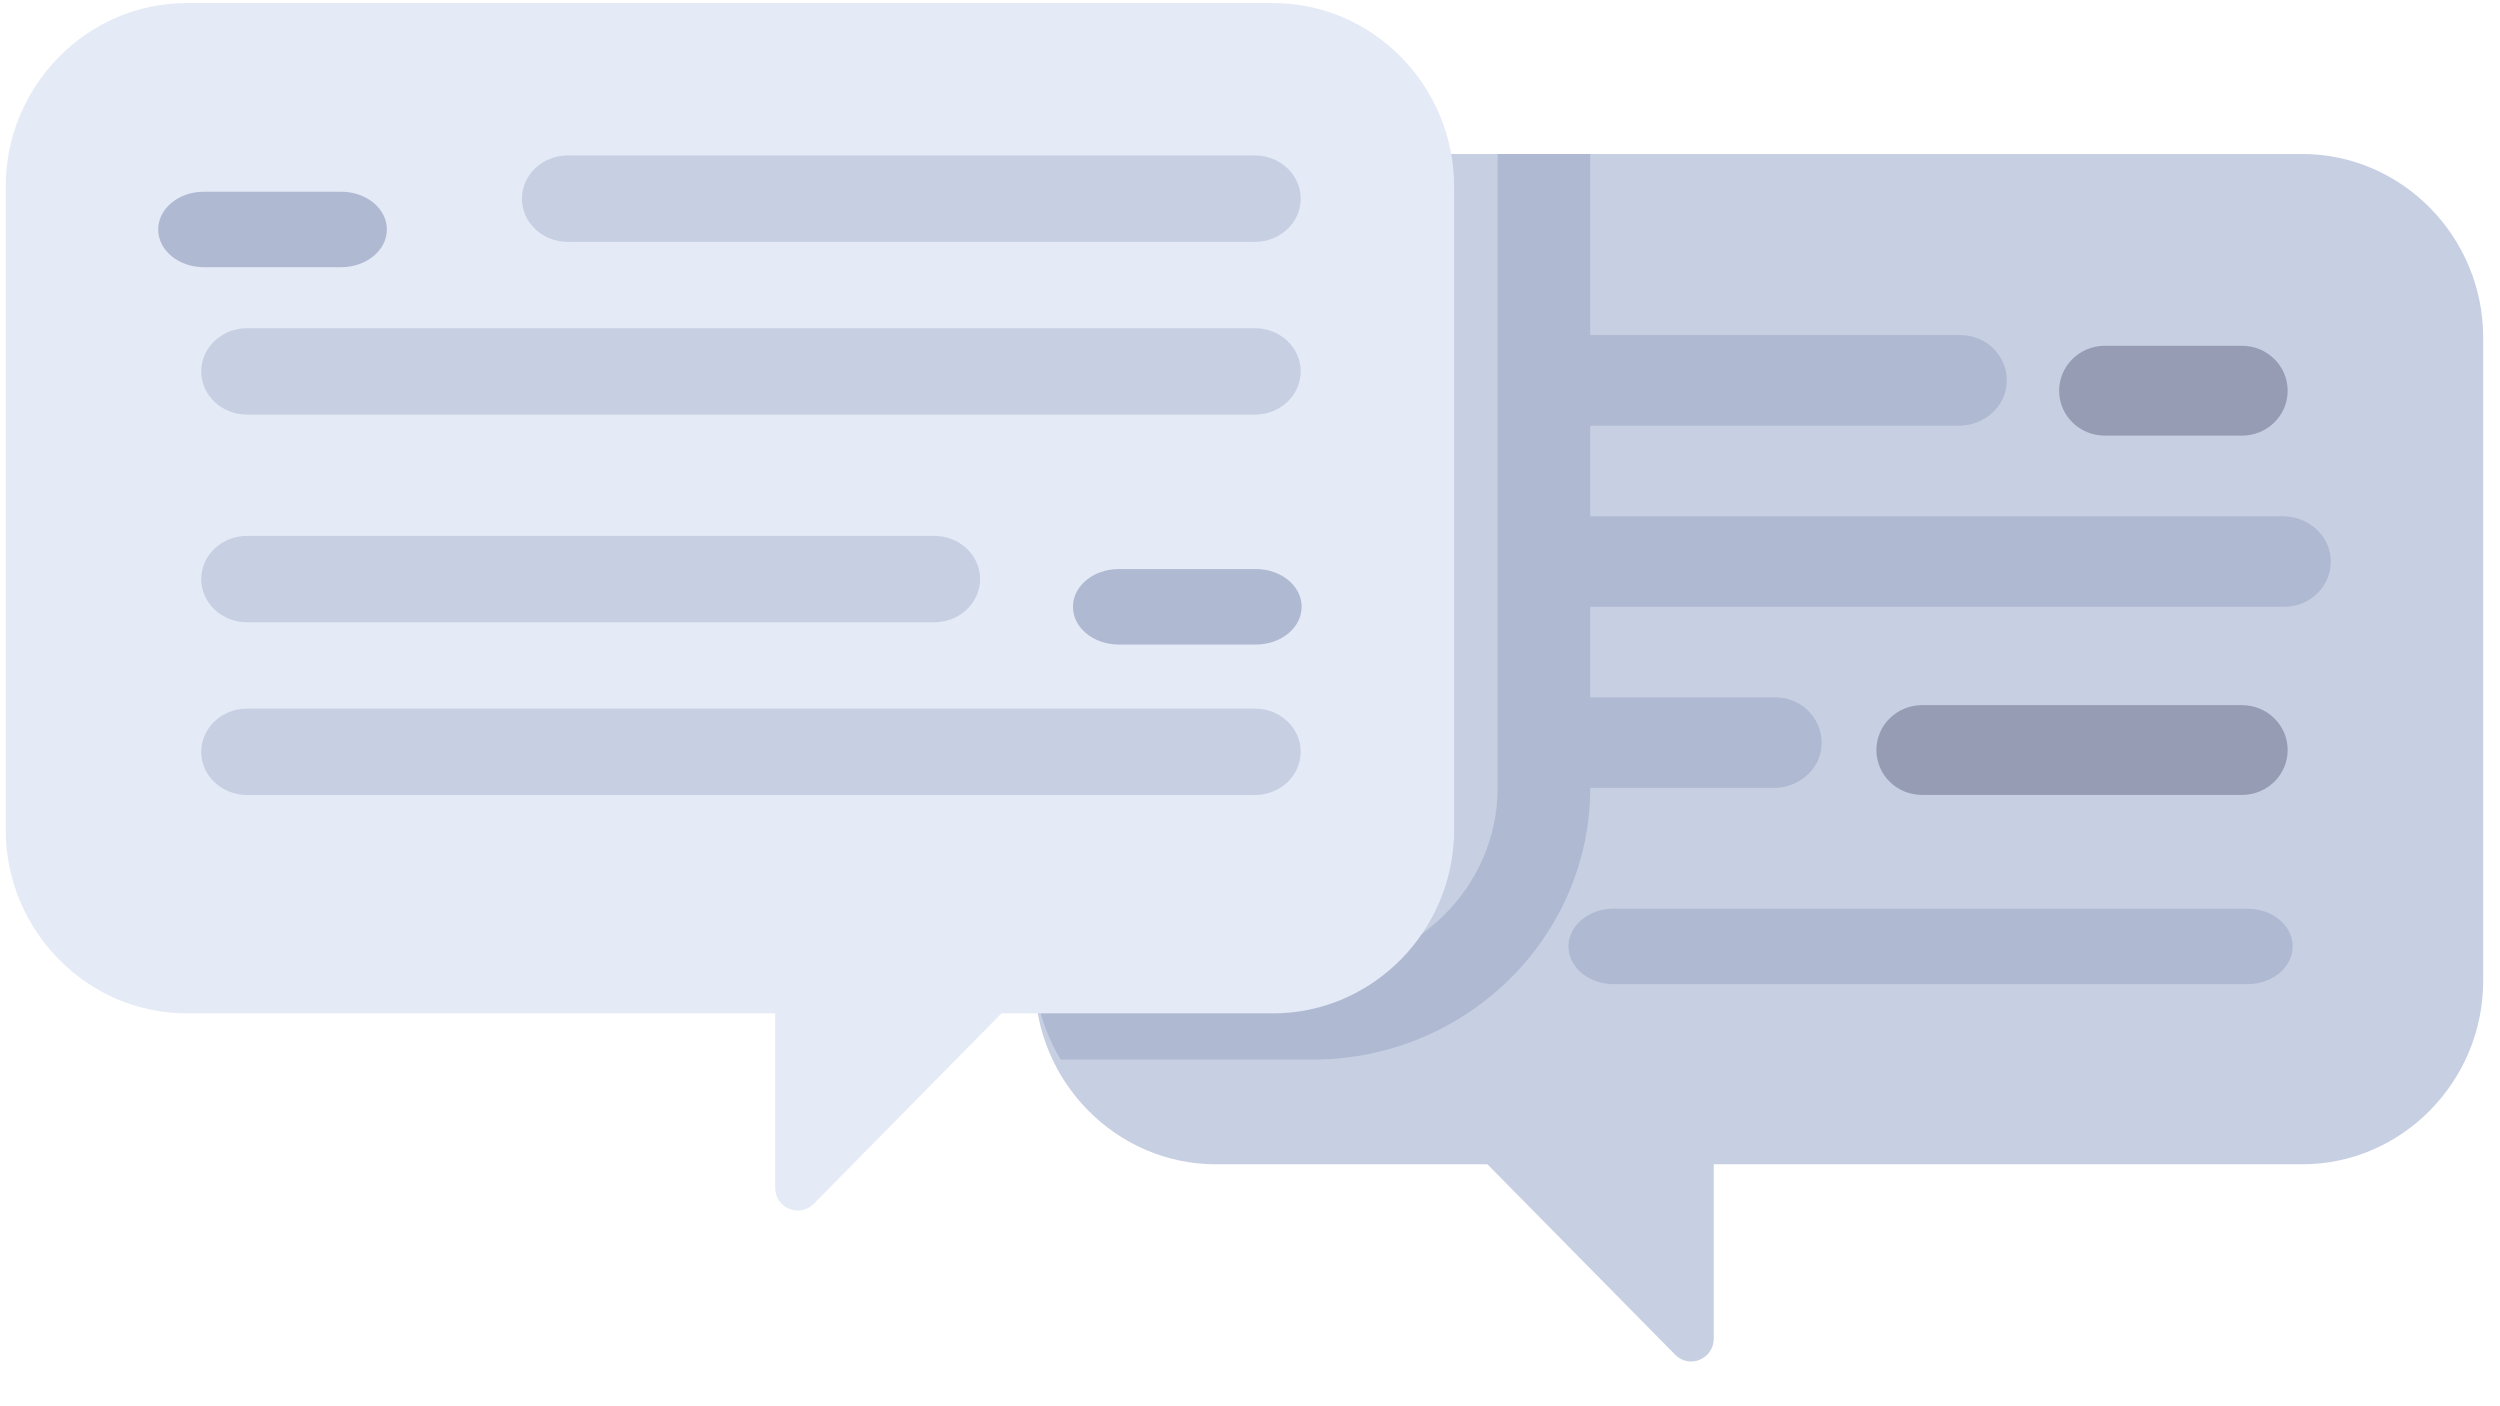 <?xml version="1.0" encoding="UTF-8"?>
<svg width="32px" height="18px" viewBox="0 0 32 18" version="1.1" xmlns="http://www.w3.org/2000/svg" xmlns:xlink="http://www.w3.org/1999/xlink">
    <!-- Generator: sketchtool 55.1 (78136) - https://sketchapp.com -->
    <title>E01ADB96-84E8-4F72-B693-EA4C5B362193</title>
    <desc>Created with sketchtool.</desc>
    <g id="JRE" stroke="none" stroke-width="1" fill="none" fill-rule="evenodd">
        <g id="1.-Mes-démarches" transform="translate(-64, -1584)">
            <g id="Content" transform="translate(27, 717)">
                <g id="Card-Late-|-Past" transform="translate(24, 806)">
                    <g id="Card-Entretiens-Copy">
                        <g id="Card">
                            <g id="ico-autres" transform="translate(12, 60)">
                                <g id="chatting" transform="translate(1.073, 1.039)">
                                    <path d="M15.49,1.932 L29.395,1.932 C30.67,1.932 31.712,2.99 31.712,4.283 L31.712,12.513 C31.712,13.806 30.67,14.864 29.395,14.864 L21.863,14.864 L21.863,17.094 C21.863,17.356 21.551,17.487 21.369,17.301 L18.966,14.864 L15.49,14.864 C14.216,14.864 13.173,13.806 13.173,12.513 L13.173,4.283 C13.173,2.99 14.216,1.932 15.49,1.932 Z" id="Path" fill="#C7CFE2"></path>
                                    <path d="M29.148,6.569 L20.282,6.569 L20.282,5.41 L25.001,5.41 C25.317,5.41 25.592,5.177 25.613,4.869 C25.635,4.531 25.362,4.25 25.021,4.25 L20.282,4.25 L20.282,1.932 L19.097,1.932 C19.097,1.932 19.097,9.561 19.097,10.046 C19.097,11.322 18.031,12.365 16.727,12.365 L13.173,12.365 C13.173,12.789 13.299,13.181 13.504,13.524 L16.727,13.524 C18.687,13.524 20.282,11.964 20.282,10.046 L22.633,10.046 C22.93,10.046 23.196,9.84 23.238,9.553 C23.29,9.195 23.008,8.887 22.652,8.887 L20.282,8.887 L20.282,7.728 L29.168,7.728 C29.509,7.728 29.782,7.447 29.76,7.11 C29.739,6.802 29.464,6.569 29.148,6.569 Z" id="Path" fill="#AFB9D2"></path>
                                    <g id="Group" transform="translate(23.906, 4.347)" fill="#959CB3">
                                        <path d="M4.718,1.19 L2.963,1.19 C2.64,1.19 2.378,0.933 2.378,0.615 C2.378,0.298 2.64,0.04 2.963,0.04 L4.718,0.04 C5.041,0.04 5.303,0.298 5.303,0.615 C5.303,0.933 5.041,1.19 4.718,1.19 Z" id="Path"></path>
                                        <path d="M4.718,5.789 L0.624,5.789 C0.3,5.789 0.039,5.532 0.039,5.214 C0.039,4.897 0.3,4.64 0.624,4.64 L4.718,4.64 C5.041,4.64 5.303,4.897 5.303,5.214 C5.303,5.532 5.041,5.789 4.718,5.789 Z" id="Path"></path>
                                    </g>
                                    <path d="M28.694,12.558 L20.583,12.558 C20.262,12.558 20.003,12.342 20.003,12.075 C20.003,11.808 20.262,11.592 20.583,11.592 L28.694,11.592 C29.014,11.592 29.273,11.808 29.273,12.075 C29.273,12.342 29.014,12.558 28.694,12.558 Z" id="Path" fill="#AFB9D2"></path>
                                    <path d="M16.222,0 L2.317,0 C1.043,0 0,1.058 0,2.351 L0,10.581 C0,11.874 1.043,12.932 2.317,12.932 L9.849,12.932 L9.849,15.162 C9.849,15.424 10.161,15.555 10.344,15.369 L12.746,12.932 L16.222,12.932 C17.497,12.932 18.54,11.874 18.54,10.581 L18.54,2.351 C18.54,1.058 17.497,0 16.222,0 Z" id="Path" fill="#E4EAF6"></path>
                                    <path d="M4.293,3.381 L2.537,3.381 C2.213,3.381 1.952,3.165 1.952,2.898 C1.952,2.631 2.213,2.415 2.537,2.415 L4.293,2.415 C4.617,2.415 4.879,2.631 4.879,2.898 C4.879,3.165 4.617,3.381 4.293,3.381 Z" id="Path" fill="#AFB9D2"></path>
                                    <g id="Group" transform="translate(2.439, 1.932)" fill="#C7CFE2">
                                        <path d="M13.551,1.125 L4.755,1.125 C4.431,1.125 4.169,0.877 4.169,0.572 C4.169,0.267 4.431,0.019 4.755,0.019 L13.551,0.019 C13.875,0.019 14.137,0.267 14.137,0.572 C14.137,0.877 13.875,1.125 13.551,1.125 Z" id="Path"></path>
                                        <path d="M13.551,3.336 L0.651,3.336 C0.326,3.336 0.064,3.088 0.064,2.783 C0.064,2.478 0.326,2.23 0.651,2.23 L13.551,2.23 C13.875,2.23 14.137,2.478 14.137,2.783 C14.137,3.088 13.875,3.336 13.551,3.336 Z" id="Path"></path>
                                    </g>
                                    <path d="M16.003,8.211 L14.246,8.211 C13.923,8.211 13.661,7.995 13.661,7.728 C13.661,7.461 13.923,7.245 14.246,7.245 L16.003,7.245 C16.326,7.245 16.588,7.461 16.588,7.728 C16.588,7.995 16.326,8.211 16.003,8.211 Z" id="Path" fill="#AFB9D2"></path>
                                    <g id="Group" transform="translate(2.439, 6.762)" fill="#C7CFE2">
                                        <path d="M9.446,1.164 L0.651,1.164 C0.326,1.164 0.064,0.916 0.064,0.611 C0.064,0.306 0.326,0.058 0.651,0.058 L9.446,0.058 C9.77,0.058 10.033,0.306 10.033,0.611 C10.033,0.916 9.77,1.164 9.446,1.164 Z" id="Path"></path>
                                        <path d="M13.551,3.375 L0.651,3.375 C0.326,3.375 0.064,3.127 0.064,2.822 C0.064,2.517 0.326,2.269 0.651,2.269 L13.551,2.269 C13.875,2.269 14.137,2.517 14.137,2.822 C14.137,3.127 13.875,3.375 13.551,3.375 Z" id="Path"></path>
                                    </g>
                                </g>
                            </g>
                        </g>
                    </g>
                </g>
            </g>
        </g>
    </g>
</svg>